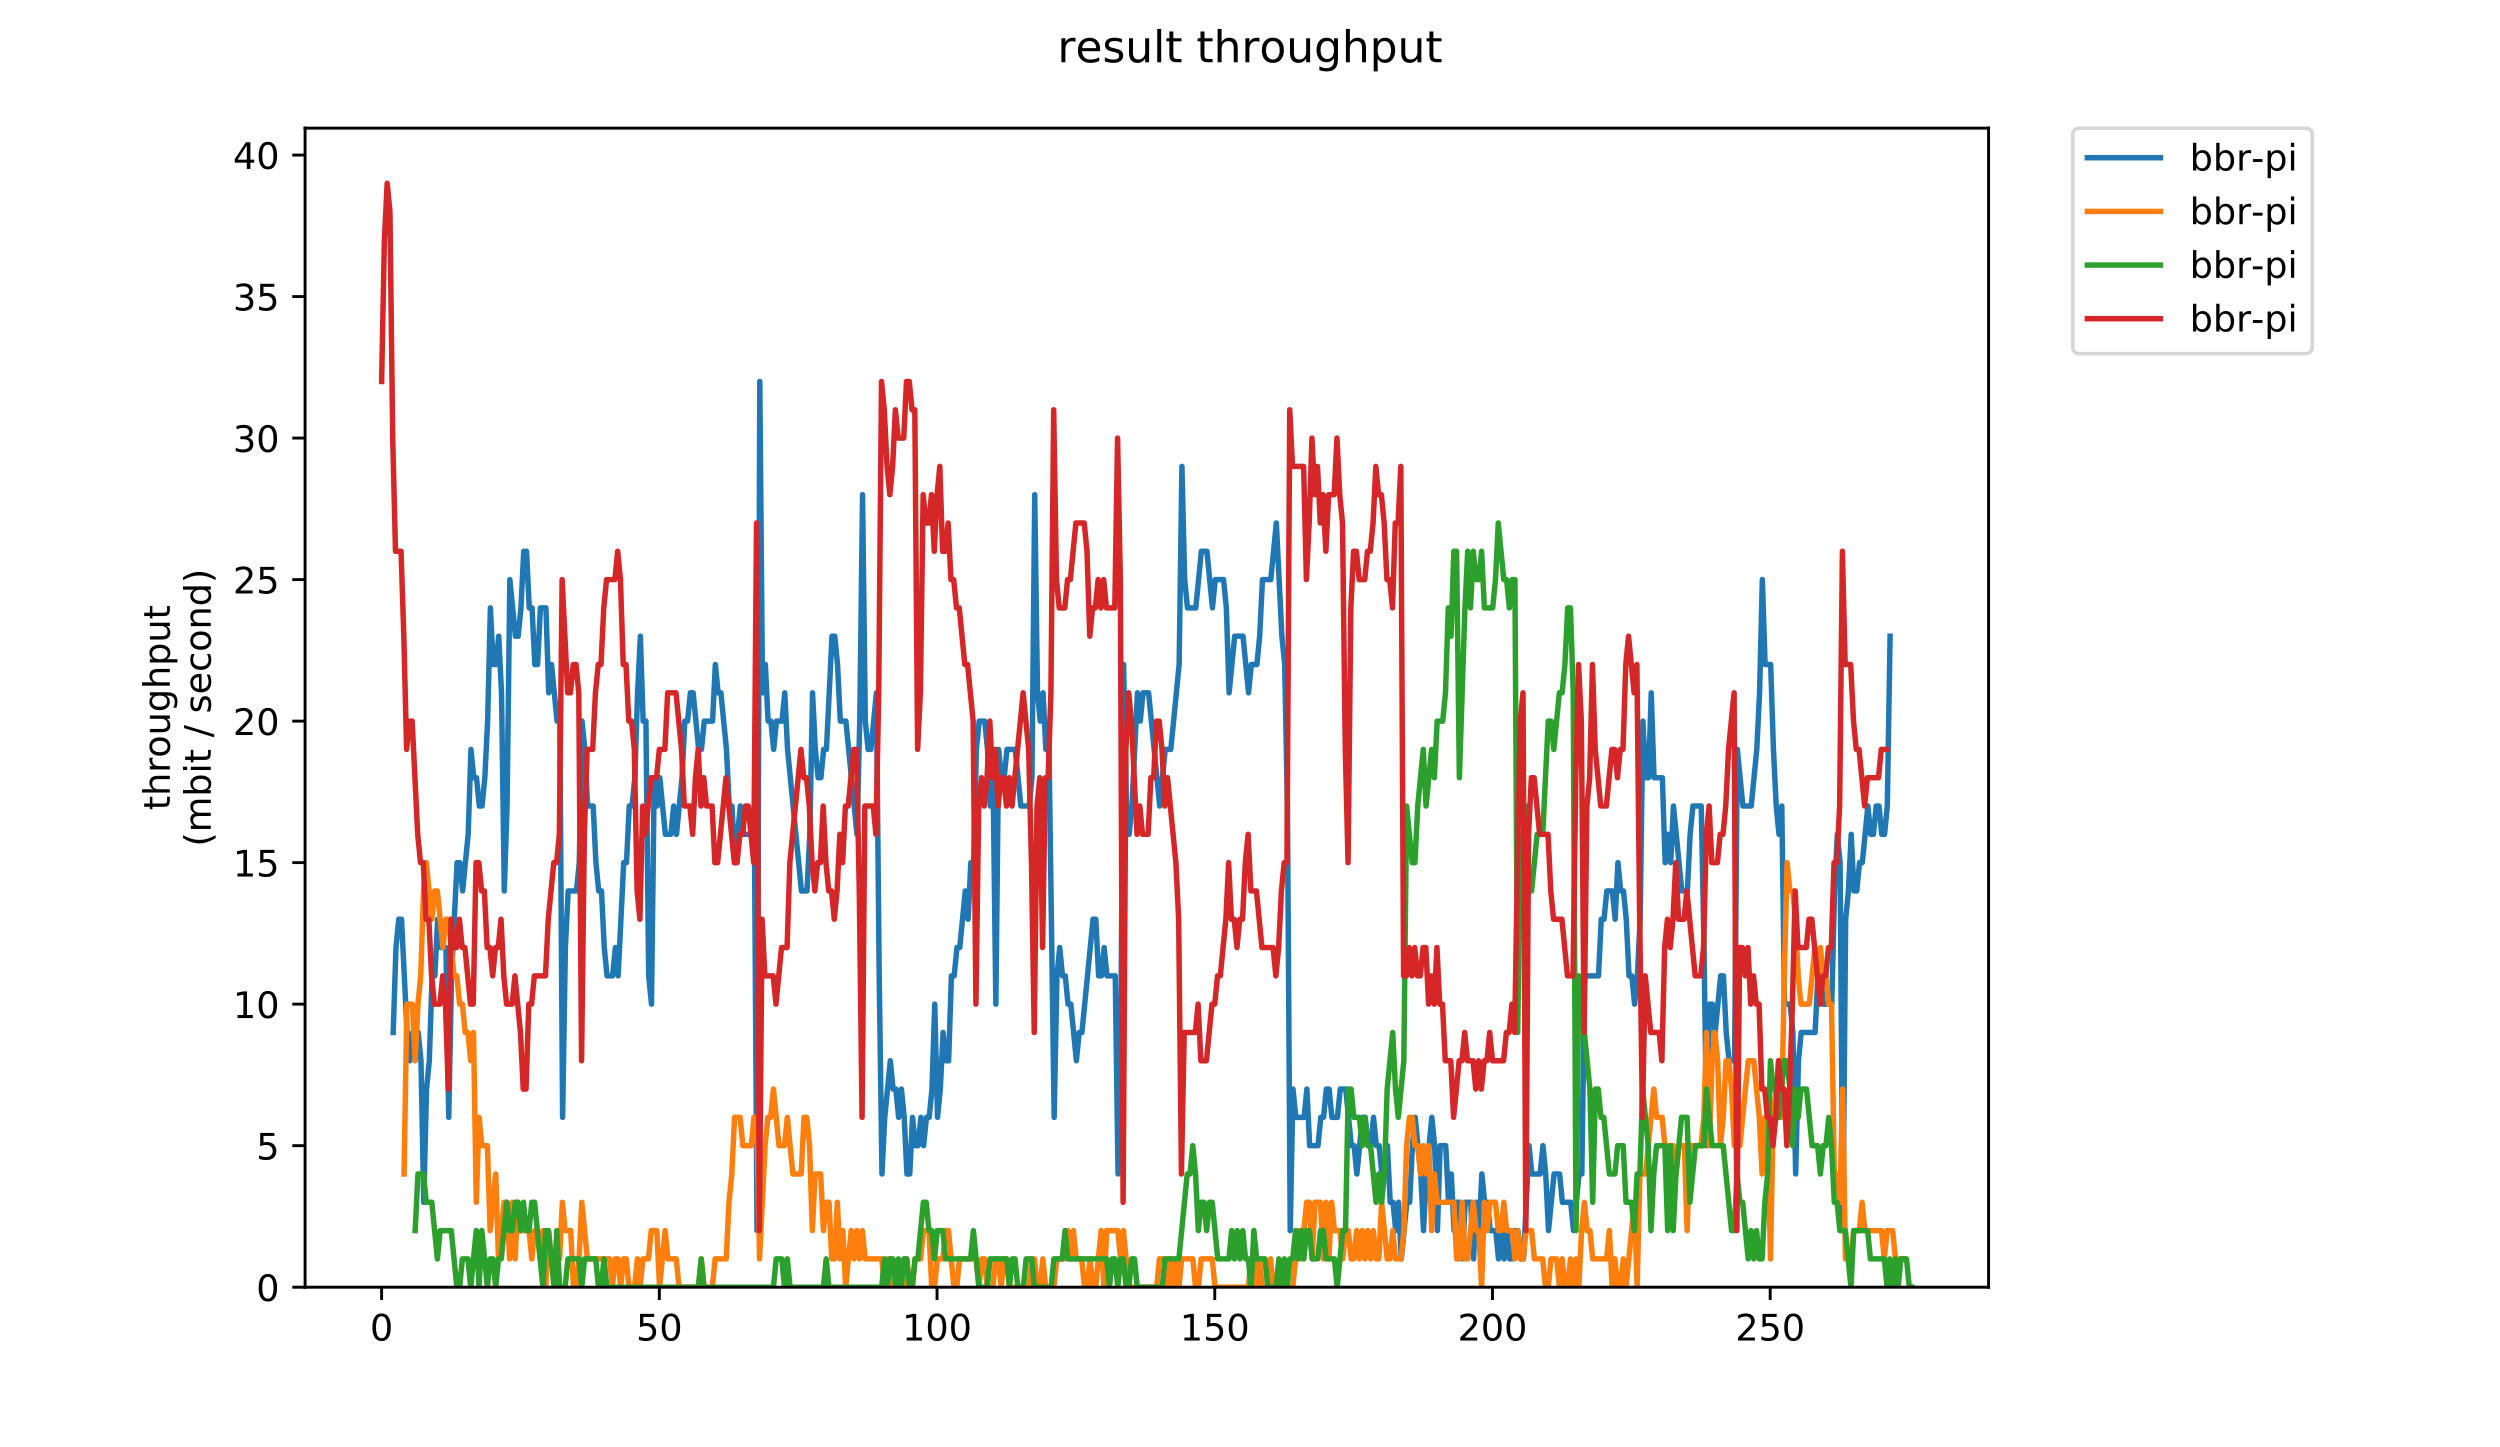 <?xml version="1.0" encoding="utf-8" standalone="no"?>
<!DOCTYPE svg PUBLIC "-//W3C//DTD SVG 1.1//EN"
  "http://www.w3.org/Graphics/SVG/1.1/DTD/svg11.dtd">
<!-- Created with matplotlib (https://matplotlib.org/) -->
<svg height="396pt" version="1.1" viewBox="0 0 684 396" width="684pt" xmlns="http://www.w3.org/2000/svg" xmlns:xlink="http://www.w3.org/1999/xlink">
 <defs>
  <style type="text/css">
*{stroke-linecap:butt;stroke-linejoin:round;}
  </style>
 </defs>
 <g id="figure_1">
  <g id="patch_1">
   <path d="M 0 396 
L 684 396 
L 684 0 
L 0 0 
z
" style="fill:#ffffff;"/>
  </g>
  <g id="axes_1">
   <g id="patch_2">
    <path d="M 83.472 352.174 
L 544.074 352.174 
L 544.074 35.062 
L 83.472 35.062 
z
" style="fill:#ffffff;"/>
   </g>
   <g id="matplotlib.axis_1">
    <g id="xtick_1">
     <g id="line2d_1">
      <defs>
       <path d="M 0 0 
L 0 3.5 
" id="m6479a29b9a" style="stroke:#000000;stroke-width:0.8;"/>
      </defs>
      <g>
       <use style="stroke:#000000;stroke-width:0.8;" x="104.409" xlink:href="#m6479a29b9a" y="352.174"/>
      </g>
     </g>
     <g id="text_1">
      <!-- 0 -->
      <defs>
       <path d="M 31.781 66.406 
Q 24.172 66.406 20.328 58.906 
Q 16.5 51.422 16.5 36.375 
Q 16.5 21.391 20.328 13.891 
Q 24.172 6.391 31.781 6.391 
Q 39.453 6.391 43.281 13.891 
Q 47.125 21.391 47.125 36.375 
Q 47.125 51.422 43.281 58.906 
Q 39.453 66.406 31.781 66.406 
z
M 31.781 74.219 
Q 44.047 74.219 50.516 64.516 
Q 56.984 54.828 56.984 36.375 
Q 56.984 17.969 50.516 8.266 
Q 44.047 -1.422 31.781 -1.422 
Q 19.531 -1.422 13.062 8.266 
Q 6.594 17.969 6.594 36.375 
Q 6.594 54.828 13.062 64.516 
Q 19.531 74.219 31.781 74.219 
z
" id="DejaVuSans-48"/>
      </defs>
      <g transform="translate(101.228 366.773)scale(0.1 -0.1)">
       <use xlink:href="#DejaVuSans-48"/>
      </g>
     </g>
    </g>
    <g id="xtick_2">
     <g id="line2d_2">
      <g>
       <use style="stroke:#000000;stroke-width:0.8;" x="180.392" xlink:href="#m6479a29b9a" y="352.174"/>
      </g>
     </g>
     <g id="text_2">
      <!-- 50 -->
      <defs>
       <path d="M 10.797 72.906 
L 49.516 72.906 
L 49.516 64.594 
L 19.828 64.594 
L 19.828 46.734 
Q 21.969 47.469 24.109 47.828 
Q 26.266 48.188 28.422 48.188 
Q 40.625 48.188 47.75 41.5 
Q 54.891 34.812 54.891 23.391 
Q 54.891 11.625 47.562 5.094 
Q 40.234 -1.422 26.906 -1.422 
Q 22.312 -1.422 17.547 -0.641 
Q 12.797 0.141 7.719 1.703 
L 7.719 11.625 
Q 12.109 9.234 16.797 8.062 
Q 21.484 6.891 26.703 6.891 
Q 35.156 6.891 40.078 11.328 
Q 45.016 15.766 45.016 23.391 
Q 45.016 31 40.078 35.438 
Q 35.156 39.891 26.703 39.891 
Q 22.75 39.891 18.812 39.016 
Q 14.891 38.141 10.797 36.281 
z
" id="DejaVuSans-53"/>
      </defs>
      <g transform="translate(174.029 366.773)scale(0.1 -0.1)">
       <use xlink:href="#DejaVuSans-53"/>
       <use x="63.623" xlink:href="#DejaVuSans-48"/>
      </g>
     </g>
    </g>
    <g id="xtick_3">
     <g id="line2d_3">
      <g>
       <use style="stroke:#000000;stroke-width:0.8;" x="256.375" xlink:href="#m6479a29b9a" y="352.174"/>
      </g>
     </g>
     <g id="text_3">
      <!-- 100 -->
      <defs>
       <path d="M 12.406 8.297 
L 28.516 8.297 
L 28.516 63.922 
L 10.984 60.406 
L 10.984 69.391 
L 28.422 72.906 
L 38.281 72.906 
L 38.281 8.297 
L 54.391 8.297 
L 54.391 0 
L 12.406 0 
z
" id="DejaVuSans-49"/>
      </defs>
      <g transform="translate(246.831 366.773)scale(0.1 -0.1)">
       <use xlink:href="#DejaVuSans-49"/>
       <use x="63.623" xlink:href="#DejaVuSans-48"/>
       <use x="127.246" xlink:href="#DejaVuSans-48"/>
      </g>
     </g>
    </g>
    <g id="xtick_4">
     <g id="line2d_4">
      <g>
       <use style="stroke:#000000;stroke-width:0.8;" x="332.358" xlink:href="#m6479a29b9a" y="352.174"/>
      </g>
     </g>
     <g id="text_4">
      <!-- 150 -->
      <g transform="translate(322.814 366.773)scale(0.1 -0.1)">
       <use xlink:href="#DejaVuSans-49"/>
       <use x="63.623" xlink:href="#DejaVuSans-53"/>
       <use x="127.246" xlink:href="#DejaVuSans-48"/>
      </g>
     </g>
    </g>
    <g id="xtick_5">
     <g id="line2d_5">
      <g>
       <use style="stroke:#000000;stroke-width:0.8;" x="408.341" xlink:href="#m6479a29b9a" y="352.174"/>
      </g>
     </g>
     <g id="text_5">
      <!-- 200 -->
      <defs>
       <path d="M 19.188 8.297 
L 53.609 8.297 
L 53.609 0 
L 7.328 0 
L 7.328 8.297 
Q 12.938 14.109 22.625 23.891 
Q 32.328 33.688 34.812 36.531 
Q 39.547 41.844 41.422 45.531 
Q 43.312 49.219 43.312 52.781 
Q 43.312 58.594 39.234 62.25 
Q 35.156 65.922 28.609 65.922 
Q 23.969 65.922 18.812 64.312 
Q 13.672 62.703 7.812 59.422 
L 7.812 69.391 
Q 13.766 71.781 18.938 73 
Q 24.125 74.219 28.422 74.219 
Q 39.75 74.219 46.484 68.547 
Q 53.219 62.891 53.219 53.422 
Q 53.219 48.922 51.531 44.891 
Q 49.859 40.875 45.406 35.406 
Q 44.188 33.984 37.641 27.219 
Q 31.109 20.453 19.188 8.297 
z
" id="DejaVuSans-50"/>
      </defs>
      <g transform="translate(398.797 366.773)scale(0.1 -0.1)">
       <use xlink:href="#DejaVuSans-50"/>
       <use x="63.623" xlink:href="#DejaVuSans-48"/>
       <use x="127.246" xlink:href="#DejaVuSans-48"/>
      </g>
     </g>
    </g>
    <g id="xtick_6">
     <g id="line2d_6">
      <g>
       <use style="stroke:#000000;stroke-width:0.8;" x="484.324" xlink:href="#m6479a29b9a" y="352.174"/>
      </g>
     </g>
     <g id="text_6">
      <!-- 250 -->
      <g transform="translate(474.78 366.773)scale(0.1 -0.1)">
       <use xlink:href="#DejaVuSans-50"/>
       <use x="63.623" xlink:href="#DejaVuSans-53"/>
       <use x="127.246" xlink:href="#DejaVuSans-48"/>
      </g>
     </g>
    </g>
   </g>
   <g id="matplotlib.axis_2">
    <g id="ytick_1">
     <g id="line2d_7">
      <defs>
       <path d="M 0 0 
L -3.5 0 
" id="m3ade666af4" style="stroke:#000000;stroke-width:0.8;"/>
      </defs>
      <g>
       <use style="stroke:#000000;stroke-width:0.8;" x="83.472" xlink:href="#m3ade666af4" y="352.174"/>
      </g>
     </g>
     <g id="text_7">
      <!-- 0 -->
      <g transform="translate(70.11 355.973)scale(0.1 -0.1)">
       <use xlink:href="#DejaVuSans-48"/>
      </g>
     </g>
    </g>
    <g id="ytick_2">
     <g id="line2d_8">
      <g>
       <use style="stroke:#000000;stroke-width:0.8;" x="83.472" xlink:href="#m3ade666af4" y="313.455"/>
      </g>
     </g>
     <g id="text_8">
      <!-- 5 -->
      <g transform="translate(70.11 317.254)scale(0.1 -0.1)">
       <use xlink:href="#DejaVuSans-53"/>
      </g>
     </g>
    </g>
    <g id="ytick_3">
     <g id="line2d_9">
      <g>
       <use style="stroke:#000000;stroke-width:0.8;" x="83.472" xlink:href="#m3ade666af4" y="274.735"/>
      </g>
     </g>
     <g id="text_9">
      <!-- 10 -->
      <g transform="translate(63.747 278.535)scale(0.1 -0.1)">
       <use xlink:href="#DejaVuSans-49"/>
       <use x="63.623" xlink:href="#DejaVuSans-48"/>
      </g>
     </g>
    </g>
    <g id="ytick_4">
     <g id="line2d_10">
      <g>
       <use style="stroke:#000000;stroke-width:0.8;" x="83.472" xlink:href="#m3ade666af4" y="236.016"/>
      </g>
     </g>
     <g id="text_10">
      <!-- 15 -->
      <g transform="translate(63.747 239.815)scale(0.1 -0.1)">
       <use xlink:href="#DejaVuSans-49"/>
       <use x="63.623" xlink:href="#DejaVuSans-53"/>
      </g>
     </g>
    </g>
    <g id="ytick_5">
     <g id="line2d_11">
      <g>
       <use style="stroke:#000000;stroke-width:0.8;" x="83.472" xlink:href="#m3ade666af4" y="197.297"/>
      </g>
     </g>
     <g id="text_11">
      <!-- 20 -->
      <g transform="translate(63.747 201.096)scale(0.1 -0.1)">
       <use xlink:href="#DejaVuSans-50"/>
       <use x="63.623" xlink:href="#DejaVuSans-48"/>
      </g>
     </g>
    </g>
    <g id="ytick_6">
     <g id="line2d_12">
      <g>
       <use style="stroke:#000000;stroke-width:0.8;" x="83.472" xlink:href="#m3ade666af4" y="158.577"/>
      </g>
     </g>
     <g id="text_12">
      <!-- 25 -->
      <g transform="translate(63.747 162.377)scale(0.1 -0.1)">
       <use xlink:href="#DejaVuSans-50"/>
       <use x="63.623" xlink:href="#DejaVuSans-53"/>
      </g>
     </g>
    </g>
    <g id="ytick_7">
     <g id="line2d_13">
      <g>
       <use style="stroke:#000000;stroke-width:0.8;" x="83.472" xlink:href="#m3ade666af4" y="119.858"/>
      </g>
     </g>
     <g id="text_13">
      <!-- 30 -->
      <defs>
       <path d="M 40.578 39.312 
Q 47.656 37.797 51.625 33 
Q 55.609 28.219 55.609 21.188 
Q 55.609 10.406 48.188 4.484 
Q 40.766 -1.422 27.094 -1.422 
Q 22.516 -1.422 17.656 -0.516 
Q 12.797 0.391 7.625 2.203 
L 7.625 11.719 
Q 11.719 9.328 16.594 8.109 
Q 21.484 6.891 26.812 6.891 
Q 36.078 6.891 40.938 10.547 
Q 45.797 14.203 45.797 21.188 
Q 45.797 27.641 41.281 31.266 
Q 36.766 34.906 28.719 34.906 
L 20.219 34.906 
L 20.219 43.016 
L 29.109 43.016 
Q 36.375 43.016 40.234 45.922 
Q 44.094 48.828 44.094 54.297 
Q 44.094 59.906 40.109 62.906 
Q 36.141 65.922 28.719 65.922 
Q 24.656 65.922 20.016 65.031 
Q 15.375 64.156 9.812 62.312 
L 9.812 71.094 
Q 15.438 72.656 20.344 73.438 
Q 25.25 74.219 29.594 74.219 
Q 40.828 74.219 47.359 69.109 
Q 53.906 64.016 53.906 55.328 
Q 53.906 49.266 50.438 45.094 
Q 46.969 40.922 40.578 39.312 
z
" id="DejaVuSans-51"/>
      </defs>
      <g transform="translate(63.747 123.657)scale(0.1 -0.1)">
       <use xlink:href="#DejaVuSans-51"/>
       <use x="63.623" xlink:href="#DejaVuSans-48"/>
      </g>
     </g>
    </g>
    <g id="ytick_8">
     <g id="line2d_14">
      <g>
       <use style="stroke:#000000;stroke-width:0.8;" x="83.472" xlink:href="#m3ade666af4" y="81.139"/>
      </g>
     </g>
     <g id="text_14">
      <!-- 35 -->
      <g transform="translate(63.747 84.938)scale(0.1 -0.1)">
       <use xlink:href="#DejaVuSans-51"/>
       <use x="63.623" xlink:href="#DejaVuSans-53"/>
      </g>
     </g>
    </g>
    <g id="ytick_9">
     <g id="line2d_15">
      <g>
       <use style="stroke:#000000;stroke-width:0.8;" x="83.472" xlink:href="#m3ade666af4" y="42.419"/>
      </g>
     </g>
     <g id="text_15">
      <!-- 40 -->
      <defs>
       <path d="M 37.797 64.312 
L 12.891 25.391 
L 37.797 25.391 
z
M 35.203 72.906 
L 47.609 72.906 
L 47.609 25.391 
L 58.016 25.391 
L 58.016 17.188 
L 47.609 17.188 
L 47.609 0 
L 37.797 0 
L 37.797 17.188 
L 4.891 17.188 
L 4.891 26.703 
z
" id="DejaVuSans-52"/>
      </defs>
      <g transform="translate(63.747 46.218)scale(0.1 -0.1)">
       <use xlink:href="#DejaVuSans-52"/>
       <use x="63.623" xlink:href="#DejaVuSans-48"/>
      </g>
     </g>
    </g>
    <g id="text_16">
     <!-- throughput -->
     <defs>
      <path d="M 18.312 70.219 
L 18.312 54.688 
L 36.812 54.688 
L 36.812 47.703 
L 18.312 47.703 
L 18.312 18.016 
Q 18.312 11.328 20.141 9.422 
Q 21.969 7.516 27.594 7.516 
L 36.812 7.516 
L 36.812 0 
L 27.594 0 
Q 17.188 0 13.234 3.875 
Q 9.281 7.766 9.281 18.016 
L 9.281 47.703 
L 2.688 47.703 
L 2.688 54.688 
L 9.281 54.688 
L 9.281 70.219 
z
" id="DejaVuSans-116"/>
      <path d="M 54.891 33.016 
L 54.891 0 
L 45.906 0 
L 45.906 32.719 
Q 45.906 40.484 42.875 44.328 
Q 39.844 48.188 33.797 48.188 
Q 26.516 48.188 22.312 43.547 
Q 18.109 38.922 18.109 30.906 
L 18.109 0 
L 9.078 0 
L 9.078 75.984 
L 18.109 75.984 
L 18.109 46.188 
Q 21.344 51.125 25.703 53.562 
Q 30.078 56 35.797 56 
Q 45.219 56 50.047 50.172 
Q 54.891 44.344 54.891 33.016 
z
" id="DejaVuSans-104"/>
      <path d="M 41.109 46.297 
Q 39.594 47.172 37.812 47.578 
Q 36.031 48 33.891 48 
Q 26.266 48 22.188 43.047 
Q 18.109 38.094 18.109 28.812 
L 18.109 0 
L 9.078 0 
L 9.078 54.688 
L 18.109 54.688 
L 18.109 46.188 
Q 20.953 51.172 25.484 53.578 
Q 30.031 56 36.531 56 
Q 37.453 56 38.578 55.875 
Q 39.703 55.766 41.062 55.516 
z
" id="DejaVuSans-114"/>
      <path d="M 30.609 48.391 
Q 23.391 48.391 19.188 42.75 
Q 14.984 37.109 14.984 27.297 
Q 14.984 17.484 19.156 11.844 
Q 23.344 6.203 30.609 6.203 
Q 37.797 6.203 41.984 11.859 
Q 46.188 17.531 46.188 27.297 
Q 46.188 37.016 41.984 42.703 
Q 37.797 48.391 30.609 48.391 
z
M 30.609 56 
Q 42.328 56 49.016 48.375 
Q 55.719 40.766 55.719 27.297 
Q 55.719 13.875 49.016 6.219 
Q 42.328 -1.422 30.609 -1.422 
Q 18.844 -1.422 12.172 6.219 
Q 5.516 13.875 5.516 27.297 
Q 5.516 40.766 12.172 48.375 
Q 18.844 56 30.609 56 
z
" id="DejaVuSans-111"/>
      <path d="M 8.5 21.578 
L 8.5 54.688 
L 17.484 54.688 
L 17.484 21.922 
Q 17.484 14.156 20.5 10.266 
Q 23.531 6.391 29.594 6.391 
Q 36.859 6.391 41.078 11.031 
Q 45.312 15.672 45.312 23.688 
L 45.312 54.688 
L 54.297 54.688 
L 54.297 0 
L 45.312 0 
L 45.312 8.406 
Q 42.047 3.422 37.719 1 
Q 33.406 -1.422 27.688 -1.422 
Q 18.266 -1.422 13.375 4.438 
Q 8.5 10.297 8.5 21.578 
z
M 31.109 56 
z
" id="DejaVuSans-117"/>
      <path d="M 45.406 27.984 
Q 45.406 37.75 41.375 43.109 
Q 37.359 48.484 30.078 48.484 
Q 22.859 48.484 18.828 43.109 
Q 14.797 37.75 14.797 27.984 
Q 14.797 18.266 18.828 12.891 
Q 22.859 7.516 30.078 7.516 
Q 37.359 7.516 41.375 12.891 
Q 45.406 18.266 45.406 27.984 
z
M 54.391 6.781 
Q 54.391 -7.172 48.188 -13.984 
Q 42 -20.797 29.203 -20.797 
Q 24.469 -20.797 20.266 -20.094 
Q 16.062 -19.391 12.109 -17.922 
L 12.109 -9.188 
Q 16.062 -11.328 19.922 -12.344 
Q 23.781 -13.375 27.781 -13.375 
Q 36.625 -13.375 41.016 -8.766 
Q 45.406 -4.156 45.406 5.172 
L 45.406 9.625 
Q 42.625 4.781 38.281 2.391 
Q 33.938 0 27.875 0 
Q 17.828 0 11.672 7.656 
Q 5.516 15.328 5.516 27.984 
Q 5.516 40.672 11.672 48.328 
Q 17.828 56 27.875 56 
Q 33.938 56 38.281 53.609 
Q 42.625 51.219 45.406 46.391 
L 45.406 54.688 
L 54.391 54.688 
z
" id="DejaVuSans-103"/>
      <path d="M 18.109 8.203 
L 18.109 -20.797 
L 9.078 -20.797 
L 9.078 54.688 
L 18.109 54.688 
L 18.109 46.391 
Q 20.953 51.266 25.266 53.625 
Q 29.594 56 35.594 56 
Q 45.562 56 51.781 48.094 
Q 58.016 40.188 58.016 27.297 
Q 58.016 14.406 51.781 6.484 
Q 45.562 -1.422 35.594 -1.422 
Q 29.594 -1.422 25.266 0.953 
Q 20.953 3.328 18.109 8.203 
z
M 48.688 27.297 
Q 48.688 37.203 44.609 42.844 
Q 40.531 48.484 33.406 48.484 
Q 26.266 48.484 22.188 42.844 
Q 18.109 37.203 18.109 27.297 
Q 18.109 17.391 22.188 11.75 
Q 26.266 6.109 33.406 6.109 
Q 40.531 6.109 44.609 11.75 
Q 48.688 17.391 48.688 27.297 
z
" id="DejaVuSans-112"/>
     </defs>
     <g transform="translate(46.47 221.675)rotate(-90)scale(0.1 -0.1)">
      <use xlink:href="#DejaVuSans-116"/>
      <use x="39.209" xlink:href="#DejaVuSans-104"/>
      <use x="102.588" xlink:href="#DejaVuSans-114"/>
      <use x="143.67" xlink:href="#DejaVuSans-111"/>
      <use x="204.852" xlink:href="#DejaVuSans-117"/>
      <use x="268.23" xlink:href="#DejaVuSans-103"/>
      <use x="331.707" xlink:href="#DejaVuSans-104"/>
      <use x="395.086" xlink:href="#DejaVuSans-112"/>
      <use x="458.562" xlink:href="#DejaVuSans-117"/>
      <use x="521.941" xlink:href="#DejaVuSans-116"/>
     </g>
     <!-- (mbit / second) -->
     <defs>
      <path d="M 31 75.875 
Q 24.469 64.656 21.281 53.656 
Q 18.109 42.672 18.109 31.391 
Q 18.109 20.125 21.312 9.062 
Q 24.516 -2 31 -13.188 
L 23.188 -13.188 
Q 15.875 -1.703 12.234 9.375 
Q 8.594 20.453 8.594 31.391 
Q 8.594 42.281 12.203 53.312 
Q 15.828 64.359 23.188 75.875 
z
" id="DejaVuSans-40"/>
      <path d="M 52 44.188 
Q 55.375 50.25 60.062 53.125 
Q 64.75 56 71.094 56 
Q 79.641 56 84.281 50.016 
Q 88.922 44.047 88.922 33.016 
L 88.922 0 
L 79.891 0 
L 79.891 32.719 
Q 79.891 40.578 77.094 44.375 
Q 74.312 48.188 68.609 48.188 
Q 61.625 48.188 57.562 43.547 
Q 53.516 38.922 53.516 30.906 
L 53.516 0 
L 44.484 0 
L 44.484 32.719 
Q 44.484 40.625 41.703 44.406 
Q 38.922 48.188 33.109 48.188 
Q 26.219 48.188 22.156 43.531 
Q 18.109 38.875 18.109 30.906 
L 18.109 0 
L 9.078 0 
L 9.078 54.688 
L 18.109 54.688 
L 18.109 46.188 
Q 21.188 51.219 25.484 53.609 
Q 29.781 56 35.688 56 
Q 41.656 56 45.828 52.969 
Q 50 49.953 52 44.188 
z
" id="DejaVuSans-109"/>
      <path d="M 48.688 27.297 
Q 48.688 37.203 44.609 42.844 
Q 40.531 48.484 33.406 48.484 
Q 26.266 48.484 22.188 42.844 
Q 18.109 37.203 18.109 27.297 
Q 18.109 17.391 22.188 11.75 
Q 26.266 6.109 33.406 6.109 
Q 40.531 6.109 44.609 11.75 
Q 48.688 17.391 48.688 27.297 
z
M 18.109 46.391 
Q 20.953 51.266 25.266 53.625 
Q 29.594 56 35.594 56 
Q 45.562 56 51.781 48.094 
Q 58.016 40.188 58.016 27.297 
Q 58.016 14.406 51.781 6.484 
Q 45.562 -1.422 35.594 -1.422 
Q 29.594 -1.422 25.266 0.953 
Q 20.953 3.328 18.109 8.203 
L 18.109 0 
L 9.078 0 
L 9.078 75.984 
L 18.109 75.984 
z
" id="DejaVuSans-98"/>
      <path d="M 9.422 54.688 
L 18.406 54.688 
L 18.406 0 
L 9.422 0 
z
M 9.422 75.984 
L 18.406 75.984 
L 18.406 64.594 
L 9.422 64.594 
z
" id="DejaVuSans-105"/>
      <path id="DejaVuSans-32"/>
      <path d="M 25.391 72.906 
L 33.688 72.906 
L 8.297 -9.281 
L 0 -9.281 
z
" id="DejaVuSans-47"/>
      <path d="M 44.281 53.078 
L 44.281 44.578 
Q 40.484 46.531 36.375 47.5 
Q 32.281 48.484 27.875 48.484 
Q 21.188 48.484 17.844 46.438 
Q 14.5 44.391 14.5 40.281 
Q 14.5 37.156 16.891 35.375 
Q 19.281 33.594 26.516 31.984 
L 29.594 31.297 
Q 39.156 29.25 43.188 25.516 
Q 47.219 21.781 47.219 15.094 
Q 47.219 7.469 41.188 3.016 
Q 35.156 -1.422 24.609 -1.422 
Q 20.219 -1.422 15.453 -0.562 
Q 10.688 0.297 5.422 2 
L 5.422 11.281 
Q 10.406 8.688 15.234 7.391 
Q 20.062 6.109 24.812 6.109 
Q 31.156 6.109 34.562 8.281 
Q 37.984 10.453 37.984 14.406 
Q 37.984 18.062 35.516 20.016 
Q 33.062 21.969 24.703 23.781 
L 21.578 24.516 
Q 13.234 26.266 9.516 29.906 
Q 5.812 33.547 5.812 39.891 
Q 5.812 47.609 11.281 51.797 
Q 16.75 56 26.812 56 
Q 31.781 56 36.172 55.266 
Q 40.578 54.547 44.281 53.078 
z
" id="DejaVuSans-115"/>
      <path d="M 56.203 29.594 
L 56.203 25.203 
L 14.891 25.203 
Q 15.484 15.922 20.484 11.062 
Q 25.484 6.203 34.422 6.203 
Q 39.594 6.203 44.453 7.469 
Q 49.312 8.734 54.109 11.281 
L 54.109 2.781 
Q 49.266 0.734 44.188 -0.344 
Q 39.109 -1.422 33.891 -1.422 
Q 20.797 -1.422 13.156 6.188 
Q 5.516 13.812 5.516 26.812 
Q 5.516 40.234 12.766 48.109 
Q 20.016 56 32.328 56 
Q 43.359 56 49.781 48.891 
Q 56.203 41.797 56.203 29.594 
z
M 47.219 32.234 
Q 47.125 39.594 43.094 43.984 
Q 39.062 48.391 32.422 48.391 
Q 24.906 48.391 20.391 44.141 
Q 15.875 39.891 15.188 32.172 
z
" id="DejaVuSans-101"/>
      <path d="M 48.781 52.594 
L 48.781 44.188 
Q 44.969 46.297 41.141 47.344 
Q 37.312 48.391 33.406 48.391 
Q 24.656 48.391 19.812 42.844 
Q 14.984 37.312 14.984 27.297 
Q 14.984 17.281 19.812 11.734 
Q 24.656 6.203 33.406 6.203 
Q 37.312 6.203 41.141 7.25 
Q 44.969 8.297 48.781 10.406 
L 48.781 2.094 
Q 45.016 0.344 40.984 -0.531 
Q 36.969 -1.422 32.422 -1.422 
Q 20.062 -1.422 12.781 6.344 
Q 5.516 14.109 5.516 27.297 
Q 5.516 40.672 12.859 48.328 
Q 20.219 56 33.016 56 
Q 37.156 56 41.109 55.141 
Q 45.062 54.297 48.781 52.594 
z
" id="DejaVuSans-99"/>
      <path d="M 54.891 33.016 
L 54.891 0 
L 45.906 0 
L 45.906 32.719 
Q 45.906 40.484 42.875 44.328 
Q 39.844 48.188 33.797 48.188 
Q 26.516 48.188 22.312 43.547 
Q 18.109 38.922 18.109 30.906 
L 18.109 0 
L 9.078 0 
L 9.078 54.688 
L 18.109 54.688 
L 18.109 46.188 
Q 21.344 51.125 25.703 53.562 
Q 30.078 56 35.797 56 
Q 45.219 56 50.047 50.172 
Q 54.891 44.344 54.891 33.016 
z
" id="DejaVuSans-110"/>
      <path d="M 45.406 46.391 
L 45.406 75.984 
L 54.391 75.984 
L 54.391 0 
L 45.406 0 
L 45.406 8.203 
Q 42.578 3.328 38.25 0.953 
Q 33.938 -1.422 27.875 -1.422 
Q 17.969 -1.422 11.734 6.484 
Q 5.516 14.406 5.516 27.297 
Q 5.516 40.188 11.734 48.094 
Q 17.969 56 27.875 56 
Q 33.938 56 38.25 53.625 
Q 42.578 51.266 45.406 46.391 
z
M 14.797 27.297 
Q 14.797 17.391 18.875 11.75 
Q 22.953 6.109 30.078 6.109 
Q 37.203 6.109 41.297 11.75 
Q 45.406 17.391 45.406 27.297 
Q 45.406 37.203 41.297 42.844 
Q 37.203 48.484 30.078 48.484 
Q 22.953 48.484 18.875 42.844 
Q 14.797 37.203 14.797 27.297 
z
" id="DejaVuSans-100"/>
      <path d="M 8.016 75.875 
L 15.828 75.875 
Q 23.141 64.359 26.781 53.312 
Q 30.422 42.281 30.422 31.391 
Q 30.422 20.453 26.781 9.375 
Q 23.141 -1.703 15.828 -13.188 
L 8.016 -13.188 
Q 14.5 -2 17.703 9.062 
Q 20.906 20.125 20.906 31.391 
Q 20.906 42.672 17.703 53.656 
Q 14.5 64.656 8.016 75.875 
z
" id="DejaVuSans-41"/>
     </defs>
     <g transform="translate(57.668 231.609)rotate(-90)scale(0.1 -0.1)">
      <use xlink:href="#DejaVuSans-40"/>
      <use x="39.014" xlink:href="#DejaVuSans-109"/>
      <use x="136.426" xlink:href="#DejaVuSans-98"/>
      <use x="199.902" xlink:href="#DejaVuSans-105"/>
      <use x="227.686" xlink:href="#DejaVuSans-116"/>
      <use x="266.895" xlink:href="#DejaVuSans-32"/>
      <use x="298.682" xlink:href="#DejaVuSans-47"/>
      <use x="332.373" xlink:href="#DejaVuSans-32"/>
      <use x="364.16" xlink:href="#DejaVuSans-115"/>
      <use x="416.26" xlink:href="#DejaVuSans-101"/>
      <use x="477.783" xlink:href="#DejaVuSans-99"/>
      <use x="532.764" xlink:href="#DejaVuSans-111"/>
      <use x="593.945" xlink:href="#DejaVuSans-110"/>
      <use x="657.324" xlink:href="#DejaVuSans-100"/>
      <use x="720.801" xlink:href="#DejaVuSans-41"/>
     </g>
    </g>
   </g>
   <g id="line2d_16">
    <path clip-path="url(#p91cf747aea)" d="M 107.579 282.479 
L 108.339 259.248 
L 109.098 251.504 
L 109.858 251.504 
L 111.378 282.479 
L 112.138 290.223 
L 112.898 282.479 
L 114.417 282.479 
L 115.177 290.223 
L 115.937 328.943 
L 116.697 297.967 
L 117.457 290.223 
L 118.216 266.992 
L 118.976 266.992 
L 119.736 251.504 
L 120.496 259.248 
L 122.016 259.248 
L 122.775 305.711 
L 123.535 266.992 
L 125.055 236.016 
L 125.815 236.016 
L 126.575 243.76 
L 128.094 228.272 
L 128.854 205.041 
L 129.614 212.784 
L 130.374 212.784 
L 131.134 220.528 
L 131.893 220.528 
L 132.653 212.784 
L 133.413 197.297 
L 134.173 166.321 
L 134.933 181.809 
L 135.693 181.809 
L 136.452 174.065 
L 137.212 189.553 
L 137.972 243.76 
L 138.732 220.528 
L 139.492 158.577 
L 141.011 174.065 
L 141.771 174.065 
L 142.531 166.321 
L 143.291 150.833 
L 144.051 150.833 
L 144.81 166.321 
L 145.57 166.321 
L 146.33 181.809 
L 147.09 181.809 
L 147.85 166.321 
L 149.369 166.321 
L 150.129 189.553 
L 150.889 181.809 
L 152.409 197.297 
L 153.169 197.297 
L 153.928 305.711 
L 154.688 259.248 
L 155.448 243.76 
L 157.728 243.76 
L 158.487 236.016 
L 159.247 197.297 
L 160.007 205.041 
L 160.767 220.528 
L 162.287 220.528 
L 163.046 236.016 
L 163.806 243.76 
L 164.566 243.76 
L 165.326 259.248 
L 166.086 266.992 
L 167.605 266.992 
L 168.365 259.248 
L 169.125 266.992 
L 170.645 236.016 
L 171.405 236.016 
L 172.164 220.528 
L 172.924 220.528 
L 173.684 212.784 
L 174.444 189.553 
L 175.204 174.065 
L 175.963 197.297 
L 176.723 197.297 
L 177.483 266.992 
L 178.243 274.735 
L 179.003 212.784 
L 179.763 220.528 
L 180.522 212.784 
L 182.042 228.272 
L 183.562 228.272 
L 184.322 220.528 
L 185.081 228.272 
L 186.601 212.784 
L 187.361 197.297 
L 188.121 197.297 
L 188.881 189.553 
L 189.64 189.553 
L 191.16 205.041 
L 191.92 205.041 
L 192.68 197.297 
L 194.959 197.297 
L 195.719 181.809 
L 196.479 189.553 
L 197.239 189.553 
L 198.758 205.041 
L 199.518 220.528 
L 200.278 220.528 
L 201.038 236.016 
L 202.558 220.528 
L 203.317 228.272 
L 205.597 228.272 
L 206.357 220.528 
L 207.117 336.686 
L 207.876 104.37 
L 208.636 189.553 
L 209.396 181.809 
L 210.156 197.297 
L 210.916 197.297 
L 211.676 205.041 
L 212.435 197.297 
L 213.955 197.297 
L 214.715 189.553 
L 215.475 205.041 
L 219.274 243.76 
L 220.793 243.76 
L 221.553 228.272 
L 222.313 189.553 
L 223.073 205.041 
L 223.833 212.784 
L 224.593 212.784 
L 225.352 205.041 
L 226.112 205.041 
L 227.632 174.065 
L 228.392 174.065 
L 229.152 181.809 
L 229.911 197.297 
L 231.431 197.297 
L 234.47 228.272 
L 235.23 197.297 
L 235.99 135.346 
L 236.75 197.297 
L 237.51 205.041 
L 238.27 205.041 
L 239.789 189.553 
L 240.549 266.992 
L 241.309 321.199 
L 242.069 305.711 
L 243.588 290.223 
L 244.348 297.967 
L 245.108 297.967 
L 245.868 305.711 
L 246.628 297.967 
L 247.388 305.711 
L 248.147 321.199 
L 248.907 321.199 
L 249.667 305.711 
L 250.427 313.455 
L 251.187 313.455 
L 251.947 305.711 
L 252.706 313.455 
L 253.466 305.711 
L 254.226 305.711 
L 254.986 297.967 
L 255.746 274.735 
L 256.505 305.711 
L 257.265 297.967 
L 258.025 282.479 
L 258.785 290.223 
L 259.545 290.223 
L 260.305 266.992 
L 261.064 266.992 
L 261.824 259.248 
L 262.584 259.248 
L 264.104 243.76 
L 264.864 251.504 
L 265.623 236.016 
L 266.383 236.016 
L 267.143 205.041 
L 267.903 197.297 
L 269.423 197.297 
L 270.182 205.041 
L 270.942 220.528 
L 271.702 212.784 
L 272.462 274.735 
L 273.222 205.041 
L 273.982 212.784 
L 274.741 212.784 
L 275.501 205.041 
L 277.781 205.041 
L 279.3 220.528 
L 281.58 220.528 
L 282.34 212.784 
L 283.1 135.346 
L 283.859 189.553 
L 284.619 197.297 
L 285.379 189.553 
L 286.139 205.041 
L 286.899 197.297 
L 288.418 305.711 
L 289.178 266.992 
L 289.938 259.248 
L 290.698 266.992 
L 291.458 266.992 
L 292.218 274.735 
L 292.977 274.735 
L 294.497 290.223 
L 295.257 282.479 
L 296.017 282.479 
L 299.056 251.504 
L 299.816 251.504 
L 300.576 266.992 
L 301.335 266.992 
L 302.095 259.248 
L 302.855 266.992 
L 305.135 266.992 
L 305.894 321.199 
L 306.654 282.479 
L 307.414 181.809 
L 308.174 220.528 
L 308.934 228.272 
L 309.694 220.528 
L 311.213 189.553 
L 311.973 197.297 
L 312.733 189.553 
L 314.253 189.553 
L 317.292 220.528 
L 318.812 205.041 
L 320.331 205.041 
L 322.611 181.809 
L 323.371 127.602 
L 324.13 158.577 
L 324.89 166.321 
L 327.17 166.321 
L 328.689 150.833 
L 330.209 150.833 
L 331.729 166.321 
L 332.488 158.577 
L 334.768 158.577 
L 335.528 166.321 
L 336.288 189.553 
L 337.807 174.065 
L 340.087 174.065 
L 341.606 189.553 
L 342.366 181.809 
L 343.886 181.809 
L 344.646 174.065 
L 345.406 158.577 
L 347.685 158.577 
L 349.205 143.09 
L 350.724 174.065 
L 351.484 181.809 
L 352.244 220.528 
L 353.004 336.686 
L 353.764 297.967 
L 354.524 305.711 
L 356.803 305.711 
L 357.563 297.967 
L 358.323 313.455 
L 360.602 313.455 
L 361.362 305.711 
L 362.122 305.711 
L 362.882 297.967 
L 363.642 297.967 
L 364.401 305.711 
L 365.921 305.711 
L 366.681 297.967 
L 368.201 297.967 
L 369.72 313.455 
L 370.48 313.455 
L 371.24 321.199 
L 372.759 305.711 
L 373.519 305.711 
L 374.279 313.455 
L 375.039 313.455 
L 375.799 305.711 
L 376.559 313.455 
L 377.318 313.455 
L 378.078 321.199 
L 378.838 321.199 
L 379.598 313.455 
L 380.358 328.943 
L 381.118 328.943 
L 381.877 336.686 
L 382.637 328.943 
L 383.397 344.43 
L 384.917 328.943 
L 385.677 328.943 
L 386.436 313.455 
L 387.196 305.711 
L 388.716 321.199 
L 389.476 336.686 
L 390.236 321.199 
L 391.755 305.711 
L 392.515 313.455 
L 393.275 336.686 
L 394.035 313.455 
L 395.554 313.455 
L 396.314 328.943 
L 397.074 321.199 
L 397.834 336.686 
L 398.594 328.943 
L 399.354 328.943 
L 400.113 344.43 
L 400.873 328.943 
L 402.393 328.943 
L 403.153 344.43 
L 403.913 328.943 
L 404.672 336.686 
L 405.432 321.199 
L 406.192 328.943 
L 406.952 328.943 
L 407.712 336.686 
L 409.231 336.686 
L 409.991 344.43 
L 410.751 336.686 
L 411.511 344.43 
L 412.271 336.686 
L 413.03 344.43 
L 413.79 344.43 
L 414.55 336.686 
L 415.31 336.686 
L 416.07 344.43 
L 416.83 344.43 
L 418.349 313.455 
L 419.109 321.199 
L 421.389 321.199 
L 422.148 313.455 
L 422.908 321.199 
L 423.668 336.686 
L 425.188 321.199 
L 426.707 321.199 
L 427.467 328.943 
L 429.747 328.943 
L 430.507 336.686 
L 432.026 321.199 
L 432.786 321.199 
L 433.546 266.992 
L 437.345 266.992 
L 438.105 251.504 
L 438.865 251.504 
L 439.625 243.76 
L 441.144 243.76 
L 441.904 251.504 
L 442.664 236.016 
L 443.424 243.76 
L 444.184 243.76 
L 444.943 251.504 
L 445.703 266.992 
L 446.463 266.992 
L 447.223 274.735 
L 447.983 266.992 
L 448.743 251.504 
L 449.502 197.297 
L 450.262 212.784 
L 451.022 212.784 
L 451.782 189.553 
L 452.542 212.784 
L 454.821 212.784 
L 455.581 236.016 
L 456.341 228.272 
L 457.101 236.016 
L 457.86 220.528 
L 460.14 243.76 
L 461.66 243.76 
L 462.419 228.272 
L 463.179 220.528 
L 465.459 220.528 
L 466.219 259.248 
L 466.978 313.455 
L 467.738 274.735 
L 468.498 274.735 
L 469.258 282.479 
L 470.778 266.992 
L 471.537 266.992 
L 472.297 282.479 
L 473.057 290.223 
L 474.577 290.223 
L 475.337 205.041 
L 476.856 220.528 
L 479.136 220.528 
L 480.655 205.041 
L 481.415 189.553 
L 482.175 158.577 
L 482.935 181.809 
L 484.455 181.809 
L 485.214 205.041 
L 485.974 220.528 
L 486.734 228.272 
L 487.494 220.528 
L 488.254 274.735 
L 489.773 274.735 
L 490.533 282.479 
L 491.293 321.199 
L 492.053 290.223 
L 492.813 282.479 
L 496.612 282.479 
L 497.372 266.992 
L 498.131 266.992 
L 498.891 274.735 
L 501.171 274.735 
L 501.931 243.76 
L 502.69 228.272 
L 503.45 236.016 
L 504.21 336.686 
L 504.97 251.504 
L 505.73 243.76 
L 506.49 228.272 
L 507.249 243.76 
L 508.009 243.76 
L 508.769 236.016 
L 509.529 236.016 
L 511.049 220.528 
L 511.808 228.272 
L 512.568 228.272 
L 513.328 220.528 
L 514.088 220.528 
L 514.848 228.272 
L 515.608 228.272 
L 516.367 220.528 
L 517.127 174.065 
L 517.127 174.065 
" style="fill:none;stroke:#1f77b4;stroke-linecap:square;stroke-width:1.5;"/>
   </g>
   <g id="line2d_17">
    <path clip-path="url(#p91cf747aea)" d="M 110.556 321.199 
L 111.316 274.735 
L 112.835 274.735 
L 113.595 290.223 
L 114.355 274.735 
L 115.115 266.992 
L 115.875 243.76 
L 116.634 236.016 
L 118.154 251.504 
L 118.914 243.76 
L 119.674 243.76 
L 121.193 259.248 
L 121.953 251.504 
L 122.713 251.504 
L 124.233 266.992 
L 124.993 266.992 
L 125.752 274.735 
L 126.512 274.735 
L 127.272 282.479 
L 128.032 282.479 
L 128.792 290.223 
L 129.552 282.479 
L 130.311 328.943 
L 131.071 305.711 
L 131.831 313.455 
L 133.351 313.455 
L 134.111 336.686 
L 135.63 321.199 
L 136.39 344.43 
L 137.91 328.943 
L 138.67 328.943 
L 139.429 344.43 
L 140.189 328.943 
L 140.949 344.43 
L 141.709 328.943 
L 142.469 336.686 
L 144.748 336.686 
L 145.508 344.43 
L 146.268 336.686 
L 147.028 336.686 
L 147.787 344.43 
L 148.547 336.686 
L 149.307 352.174 
L 150.067 336.686 
L 150.827 344.43 
L 153.106 344.43 
L 153.866 328.943 
L 154.626 336.686 
L 156.146 336.686 
L 156.905 352.174 
L 157.665 352.174 
L 158.425 344.43 
L 159.185 328.943 
L 160.705 344.43 
L 166.783 344.43 
L 167.543 352.174 
L 168.303 344.43 
L 169.063 344.43 
L 169.823 352.174 
L 170.582 344.43 
L 171.342 344.43 
L 172.102 352.174 
L 173.622 352.174 
L 174.382 344.43 
L 175.141 352.174 
L 175.901 344.43 
L 177.421 344.43 
L 178.181 336.686 
L 179.7 336.686 
L 180.46 352.174 
L 181.98 336.686 
L 182.74 344.43 
L 185.019 344.43 
L 185.779 352.174 
L 191.098 352.174 
L 191.858 344.43 
L 192.617 352.174 
L 194.897 352.174 
L 195.657 344.43 
L 198.696 344.43 
L 199.456 328.943 
L 200.216 321.199 
L 200.976 305.711 
L 202.495 305.711 
L 203.255 313.455 
L 205.535 313.455 
L 206.294 305.711 
L 207.054 305.711 
L 207.814 344.43 
L 209.334 313.455 
L 210.094 305.711 
L 210.853 305.711 
L 211.613 297.967 
L 213.133 313.455 
L 214.653 313.455 
L 215.412 305.711 
L 216.932 321.199 
L 219.212 321.199 
L 219.971 305.711 
L 220.731 305.711 
L 221.491 313.455 
L 222.251 336.686 
L 223.011 321.199 
L 224.53 321.199 
L 225.29 336.686 
L 226.05 328.943 
L 226.81 328.943 
L 227.57 344.43 
L 228.329 344.43 
L 229.089 328.943 
L 229.849 344.43 
L 230.609 336.686 
L 231.369 352.174 
L 232.888 336.686 
L 233.648 344.43 
L 234.408 336.686 
L 235.168 344.43 
L 235.928 336.686 
L 236.688 344.43 
L 241.247 344.43 
L 242.006 352.174 
L 242.766 344.43 
L 243.526 344.43 
L 244.286 352.174 
L 247.325 352.174 
L 248.085 344.43 
L 248.845 352.174 
L 249.605 352.174 
L 250.365 344.43 
L 251.884 344.43 
L 252.644 336.686 
L 254.164 336.686 
L 254.924 352.174 
L 255.683 352.174 
L 256.443 344.43 
L 257.963 344.43 
L 258.723 336.686 
L 259.483 336.686 
L 261.002 352.174 
L 261.762 352.174 
L 262.522 344.43 
L 267.081 344.43 
L 267.841 352.174 
L 268.6 344.43 
L 269.36 344.43 
L 270.12 352.174 
L 271.64 352.174 
L 272.4 344.43 
L 273.159 344.43 
L 273.919 352.174 
L 274.679 344.43 
L 275.439 344.43 
L 276.199 352.174 
L 281.518 352.174 
L 282.277 344.43 
L 283.037 344.43 
L 283.797 352.174 
L 284.557 352.174 
L 285.317 344.43 
L 286.077 352.174 
L 288.356 352.174 
L 289.116 344.43 
L 291.395 344.43 
L 292.155 336.686 
L 292.915 344.43 
L 293.675 336.686 
L 294.435 344.43 
L 295.954 344.43 
L 296.714 352.174 
L 297.474 352.174 
L 298.234 344.43 
L 298.994 352.174 
L 299.753 352.174 
L 301.273 336.686 
L 302.033 352.174 
L 302.793 336.686 
L 305.832 336.686 
L 306.592 344.43 
L 307.352 336.686 
L 308.871 352.174 
L 316.47 352.174 
L 317.23 344.43 
L 318.749 344.43 
L 319.509 352.174 
L 320.269 344.43 
L 321.029 352.174 
L 321.789 344.43 
L 322.548 352.174 
L 323.308 344.43 
L 326.348 344.43 
L 327.107 352.174 
L 327.867 352.174 
L 328.627 344.43 
L 331.666 344.43 
L 332.426 352.174 
L 341.544 352.174 
L 342.304 344.43 
L 343.064 344.43 
L 343.824 352.174 
L 344.583 344.43 
L 345.343 352.174 
L 346.863 352.174 
L 347.623 344.43 
L 348.383 352.174 
L 353.701 352.174 
L 355.221 336.686 
L 355.981 344.43 
L 357.501 328.943 
L 358.26 328.943 
L 359.02 344.43 
L 359.78 328.943 
L 361.3 328.943 
L 362.06 344.43 
L 362.819 328.943 
L 363.579 344.43 
L 364.339 328.943 
L 365.099 336.686 
L 366.619 336.686 
L 367.378 344.43 
L 368.138 336.686 
L 368.898 336.686 
L 369.658 344.43 
L 370.418 344.43 
L 371.178 336.686 
L 371.937 344.43 
L 372.697 336.686 
L 373.457 344.43 
L 374.217 336.686 
L 374.977 344.43 
L 375.737 336.686 
L 376.496 344.43 
L 377.256 344.43 
L 378.016 328.943 
L 379.536 344.43 
L 380.295 344.43 
L 381.055 336.686 
L 381.815 344.43 
L 383.335 344.43 
L 384.095 336.686 
L 384.854 313.455 
L 385.614 305.711 
L 386.374 305.711 
L 387.134 313.455 
L 387.894 313.455 
L 388.654 321.199 
L 389.413 313.455 
L 390.173 321.199 
L 390.933 313.455 
L 391.693 336.686 
L 392.453 321.199 
L 393.213 328.943 
L 397.772 328.943 
L 398.531 344.43 
L 399.291 344.43 
L 400.051 328.943 
L 400.811 344.43 
L 401.571 344.43 
L 403.09 328.943 
L 403.85 336.686 
L 404.61 336.686 
L 405.37 352.174 
L 406.13 328.943 
L 406.89 336.686 
L 407.649 328.943 
L 409.169 328.943 
L 409.929 336.686 
L 410.689 336.686 
L 411.449 328.943 
L 412.208 336.686 
L 413.728 336.686 
L 414.488 344.43 
L 415.248 336.686 
L 416.008 344.43 
L 416.767 344.43 
L 417.527 336.686 
L 419.047 336.686 
L 419.807 344.43 
L 422.086 344.43 
L 422.846 352.174 
L 423.606 352.174 
L 424.366 344.43 
L 425.885 344.43 
L 426.645 352.174 
L 427.405 344.43 
L 428.165 352.174 
L 428.925 352.174 
L 429.684 344.43 
L 430.444 352.174 
L 431.204 344.43 
L 431.964 352.174 
L 432.724 336.686 
L 433.484 328.943 
L 434.243 336.686 
L 435.003 336.686 
L 435.763 344.43 
L 439.562 344.43 
L 440.322 336.686 
L 441.082 352.174 
L 441.842 344.43 
L 442.602 352.174 
L 443.361 352.174 
L 444.121 344.43 
L 444.881 352.174 
L 447.161 328.943 
L 447.92 352.174 
L 448.68 321.199 
L 450.2 321.199 
L 452.479 297.967 
L 453.239 305.711 
L 454.759 305.711 
L 455.519 313.455 
L 457.798 313.455 
L 458.558 321.199 
L 459.318 313.455 
L 460.837 313.455 
L 461.597 336.686 
L 462.357 313.455 
L 465.396 313.455 
L 466.156 305.711 
L 466.916 282.479 
L 467.676 313.455 
L 468.436 290.223 
L 469.196 282.479 
L 469.955 290.223 
L 470.715 313.455 
L 471.475 305.711 
L 472.235 290.223 
L 472.995 290.223 
L 473.755 297.967 
L 474.514 313.455 
L 475.274 297.967 
L 476.034 313.455 
L 478.314 290.223 
L 479.833 290.223 
L 481.353 305.711 
L 482.113 321.199 
L 482.873 305.711 
L 483.632 305.711 
L 484.392 344.43 
L 485.152 305.711 
L 486.672 290.223 
L 487.432 305.711 
L 488.191 266.992 
L 488.951 236.016 
L 489.711 243.76 
L 490.471 243.76 
L 491.231 251.504 
L 491.991 266.992 
L 492.75 274.735 
L 495.03 274.735 
L 496.549 259.248 
L 497.309 266.992 
L 498.069 259.248 
L 498.829 266.992 
L 499.589 266.992 
L 500.349 274.735 
L 501.108 274.735 
L 501.868 321.199 
L 502.628 321.199 
L 503.388 328.943 
L 504.148 297.967 
L 504.908 344.43 
L 506.427 344.43 
L 507.187 336.686 
L 508.707 336.686 
L 509.467 328.943 
L 510.226 336.686 
L 514.785 336.686 
L 515.545 344.43 
L 516.305 336.686 
L 517.825 336.686 
L 518.585 344.43 
L 520.864 344.43 
L 520.864 344.43 
" style="fill:none;stroke:#ff7f0e;stroke-linecap:square;stroke-width:1.5;"/>
   </g>
   <g id="line2d_18">
    <path clip-path="url(#p91cf747aea)" d="M 113.589 336.686 
L 114.349 321.199 
L 115.869 321.199 
L 116.628 328.943 
L 118.148 328.943 
L 119.668 344.43 
L 120.428 336.686 
L 123.467 336.686 
L 124.986 352.174 
L 125.746 352.174 
L 126.506 344.43 
L 128.026 344.43 
L 128.786 352.174 
L 130.305 336.686 
L 131.065 352.174 
L 131.825 336.686 
L 133.345 352.174 
L 134.104 344.43 
L 134.864 344.43 
L 135.624 352.174 
L 136.384 344.43 
L 137.144 344.43 
L 138.663 328.943 
L 139.423 336.686 
L 140.183 336.686 
L 140.943 328.943 
L 141.703 328.943 
L 142.463 336.686 
L 143.222 328.943 
L 143.982 336.686 
L 144.742 336.686 
L 145.502 328.943 
L 146.262 328.943 
L 148.541 352.174 
L 149.301 336.686 
L 150.061 336.686 
L 151.581 352.174 
L 152.34 336.686 
L 153.1 352.174 
L 154.62 352.174 
L 155.38 344.43 
L 158.419 344.43 
L 159.179 352.174 
L 159.939 344.43 
L 162.978 344.43 
L 163.738 352.174 
L 164.498 352.174 
L 165.257 344.43 
L 166.017 352.174 
L 191.092 352.174 
L 191.852 344.43 
L 192.611 352.174 
L 211.607 352.174 
L 212.367 344.43 
L 213.887 344.43 
L 214.646 352.174 
L 215.406 344.43 
L 216.166 352.174 
L 225.284 352.174 
L 226.044 344.43 
L 226.804 352.174 
L 241.241 352.174 
L 242 344.43 
L 242.76 352.174 
L 243.52 344.43 
L 244.28 344.43 
L 245.04 352.174 
L 245.799 344.43 
L 246.559 352.174 
L 247.319 344.43 
L 248.079 344.43 
L 248.839 352.174 
L 249.599 352.174 
L 250.358 344.43 
L 251.118 344.43 
L 252.638 328.943 
L 253.398 328.943 
L 254.158 336.686 
L 254.917 336.686 
L 255.677 344.43 
L 256.437 336.686 
L 257.957 336.686 
L 258.717 344.43 
L 265.555 344.43 
L 266.315 336.686 
L 267.835 352.174 
L 270.114 352.174 
L 270.874 344.43 
L 275.433 344.43 
L 276.193 352.174 
L 276.953 344.43 
L 277.712 344.43 
L 278.472 352.174 
L 279.992 352.174 
L 280.752 344.43 
L 282.271 344.43 
L 283.031 352.174 
L 287.59 352.174 
L 288.35 344.43 
L 290.629 344.43 
L 291.389 336.686 
L 292.149 344.43 
L 302.787 344.43 
L 303.547 352.174 
L 304.306 344.43 
L 305.066 344.43 
L 305.826 352.174 
L 306.586 344.43 
L 307.346 344.43 
L 308.106 352.174 
L 308.865 352.174 
L 309.625 344.43 
L 310.385 344.43 
L 311.145 352.174 
L 317.983 352.174 
L 318.743 344.43 
L 322.542 344.43 
L 324.822 321.199 
L 325.582 321.199 
L 326.341 313.455 
L 327.101 321.199 
L 327.861 336.686 
L 328.621 328.943 
L 329.381 328.943 
L 330.141 336.686 
L 330.9 328.943 
L 331.66 328.943 
L 333.18 344.43 
L 336.219 344.43 
L 336.979 336.686 
L 337.739 344.43 
L 338.499 336.686 
L 339.259 344.43 
L 340.018 336.686 
L 340.778 344.43 
L 341.538 344.43 
L 342.298 352.174 
L 343.058 336.686 
L 343.818 344.43 
L 346.097 344.43 
L 346.857 352.174 
L 349.136 352.174 
L 349.896 344.43 
L 350.656 352.174 
L 351.416 344.43 
L 352.176 352.174 
L 352.936 344.43 
L 353.695 344.43 
L 354.455 336.686 
L 355.215 344.43 
L 355.975 336.686 
L 356.735 344.43 
L 357.495 336.686 
L 358.254 336.686 
L 359.014 344.43 
L 360.534 344.43 
L 361.294 336.686 
L 362.053 336.686 
L 362.813 344.43 
L 365.093 344.43 
L 365.853 352.174 
L 367.372 336.686 
L 368.132 336.686 
L 368.892 297.967 
L 369.652 297.967 
L 370.412 305.711 
L 371.931 305.711 
L 372.691 313.455 
L 373.451 305.711 
L 374.211 313.455 
L 374.971 313.455 
L 376.49 328.943 
L 377.25 321.199 
L 378.01 328.943 
L 378.77 321.199 
L 379.53 297.967 
L 381.049 282.479 
L 381.809 297.967 
L 382.569 305.711 
L 384.089 290.223 
L 384.848 220.528 
L 386.368 236.016 
L 387.128 236.016 
L 387.888 220.528 
L 389.407 205.041 
L 390.167 220.528 
L 391.687 205.041 
L 392.447 212.784 
L 393.207 197.297 
L 394.726 197.297 
L 395.486 189.553 
L 396.246 166.321 
L 397.006 174.065 
L 397.766 150.833 
L 398.525 150.833 
L 399.285 212.784 
L 400.805 166.321 
L 401.565 150.833 
L 402.324 166.321 
L 403.084 150.833 
L 403.844 158.577 
L 404.604 158.577 
L 405.364 150.833 
L 406.124 166.321 
L 408.403 166.321 
L 409.163 158.577 
L 409.923 143.09 
L 411.442 158.577 
L 412.202 158.577 
L 412.962 166.321 
L 413.722 158.577 
L 414.482 158.577 
L 415.242 282.479 
L 416.001 228.272 
L 416.761 236.016 
L 417.521 220.528 
L 418.281 243.76 
L 419.041 243.76 
L 420.56 228.272 
L 422.08 228.272 
L 423.6 197.297 
L 424.36 197.297 
L 425.119 205.041 
L 426.639 189.553 
L 427.399 189.553 
L 428.159 181.809 
L 428.919 166.321 
L 429.678 166.321 
L 430.438 189.553 
L 431.198 336.686 
L 431.958 266.992 
L 434.997 297.967 
L 435.757 328.943 
L 436.517 297.967 
L 437.277 297.967 
L 438.036 305.711 
L 438.796 305.711 
L 440.316 321.199 
L 441.836 321.199 
L 442.595 313.455 
L 444.115 313.455 
L 444.875 328.943 
L 446.395 328.943 
L 447.154 336.686 
L 447.914 321.199 
L 448.674 321.199 
L 449.434 297.967 
L 450.954 313.455 
L 451.713 336.686 
L 452.473 321.199 
L 453.233 313.455 
L 455.513 313.455 
L 456.272 336.686 
L 457.032 313.455 
L 457.792 336.686 
L 458.552 321.199 
L 460.072 305.711 
L 461.591 305.711 
L 462.351 328.943 
L 463.871 313.455 
L 466.15 313.455 
L 466.91 297.967 
L 468.43 313.455 
L 471.469 313.455 
L 473.749 336.686 
L 474.508 336.686 
L 475.268 321.199 
L 476.028 328.943 
L 476.788 328.943 
L 478.307 344.43 
L 479.067 336.686 
L 479.827 344.43 
L 480.587 336.686 
L 481.347 344.43 
L 482.107 344.43 
L 482.866 328.943 
L 483.626 321.199 
L 484.386 290.223 
L 485.146 297.967 
L 485.906 297.967 
L 486.666 305.711 
L 488.185 290.223 
L 488.945 290.223 
L 489.705 297.967 
L 490.465 313.455 
L 491.225 297.967 
L 491.984 305.711 
L 492.744 297.967 
L 494.264 297.967 
L 495.784 313.455 
L 497.303 313.455 
L 498.063 321.199 
L 498.823 313.455 
L 499.583 313.455 
L 500.343 305.711 
L 501.102 313.455 
L 501.862 328.943 
L 502.622 328.943 
L 503.382 336.686 
L 504.902 336.686 
L 506.421 352.174 
L 507.181 336.686 
L 510.98 336.686 
L 511.74 344.43 
L 515.539 344.43 
L 516.299 352.174 
L 517.059 344.43 
L 517.819 352.174 
L 518.578 344.43 
L 519.338 352.174 
L 520.098 344.43 
L 521.618 344.43 
L 522.378 352.174 
L 523.137 352.174 
L 523.137 352.174 
" style="fill:none;stroke:#2ca02c;stroke-linecap:square;stroke-width:1.5;"/>
   </g>
   <g id="line2d_19">
    <path clip-path="url(#p91cf747aea)" d="M 104.409 104.37 
L 105.169 65.651 
L 105.928 50.163 
L 106.688 57.907 
L 107.448 119.858 
L 108.208 150.833 
L 109.728 150.833 
L 110.487 174.065 
L 111.247 205.041 
L 112.007 197.297 
L 112.767 197.297 
L 114.287 228.272 
L 115.046 236.016 
L 115.806 236.016 
L 116.566 251.504 
L 117.326 251.504 
L 118.086 266.992 
L 118.846 274.735 
L 120.365 274.735 
L 121.125 266.992 
L 121.885 274.735 
L 122.645 297.967 
L 123.405 251.504 
L 124.164 259.248 
L 124.924 259.248 
L 125.684 251.504 
L 126.444 259.248 
L 127.204 259.248 
L 128.723 274.735 
L 129.483 274.735 
L 130.243 236.016 
L 131.003 236.016 
L 131.763 243.76 
L 132.522 243.76 
L 133.282 259.248 
L 134.042 259.248 
L 134.802 266.992 
L 135.562 259.248 
L 136.322 259.248 
L 137.081 251.504 
L 137.841 266.992 
L 138.601 274.735 
L 140.121 274.735 
L 140.881 266.992 
L 142.4 282.479 
L 143.16 297.967 
L 143.92 297.967 
L 144.68 274.735 
L 145.44 274.735 
L 146.199 266.992 
L 149.239 266.992 
L 149.999 251.504 
L 151.518 236.016 
L 152.278 236.016 
L 153.038 228.272 
L 153.798 158.577 
L 155.317 189.553 
L 156.077 189.553 
L 156.837 181.809 
L 157.597 181.809 
L 158.357 189.553 
L 159.117 290.223 
L 159.876 228.272 
L 160.636 205.041 
L 162.156 205.041 
L 162.916 189.553 
L 163.676 181.809 
L 164.435 181.809 
L 165.195 166.321 
L 165.955 158.577 
L 168.235 158.577 
L 168.994 150.833 
L 169.754 158.577 
L 170.514 181.809 
L 171.274 181.809 
L 172.034 197.297 
L 172.793 197.297 
L 173.553 205.041 
L 174.313 243.76 
L 175.073 251.504 
L 175.833 220.528 
L 176.593 228.272 
L 178.112 212.784 
L 179.632 212.784 
L 180.392 205.041 
L 181.911 205.041 
L 182.671 189.553 
L 184.951 189.553 
L 186.47 205.041 
L 187.23 220.528 
L 188.75 220.528 
L 189.51 228.272 
L 190.27 212.784 
L 191.029 205.041 
L 191.789 220.528 
L 192.549 212.784 
L 193.309 220.528 
L 194.829 220.528 
L 195.588 236.016 
L 196.348 236.016 
L 198.628 212.784 
L 200.907 236.016 
L 201.667 236.016 
L 202.427 228.272 
L 203.187 228.272 
L 203.947 220.528 
L 204.706 220.528 
L 206.226 236.016 
L 206.986 143.09 
L 207.746 336.686 
L 208.506 251.504 
L 209.265 266.992 
L 211.545 266.992 
L 212.305 274.735 
L 213.824 259.248 
L 215.344 259.248 
L 216.104 236.016 
L 219.143 205.041 
L 219.903 212.784 
L 220.663 212.784 
L 221.423 220.528 
L 222.182 236.016 
L 222.942 243.76 
L 223.702 236.016 
L 224.462 236.016 
L 225.222 220.528 
L 225.982 236.016 
L 226.741 243.76 
L 227.501 243.76 
L 228.261 251.504 
L 229.021 243.76 
L 229.781 228.272 
L 230.541 236.016 
L 231.3 220.528 
L 232.06 220.528 
L 233.58 205.041 
L 234.34 205.041 
L 235.1 243.76 
L 235.859 305.711 
L 236.619 220.528 
L 238.899 220.528 
L 239.659 228.272 
L 240.418 189.553 
L 241.178 104.37 
L 241.938 112.114 
L 242.698 127.602 
L 243.458 135.346 
L 244.218 127.602 
L 244.977 112.114 
L 245.737 119.858 
L 247.257 119.858 
L 248.017 104.37 
L 248.776 104.37 
L 249.536 112.114 
L 250.296 112.114 
L 251.056 205.041 
L 251.816 189.553 
L 252.576 135.346 
L 253.335 143.09 
L 254.095 143.09 
L 254.855 135.346 
L 255.615 150.833 
L 256.375 135.346 
L 257.135 127.602 
L 257.894 150.833 
L 258.654 150.833 
L 259.414 143.09 
L 260.174 158.577 
L 260.934 158.577 
L 261.694 166.321 
L 262.453 166.321 
L 263.973 181.809 
L 264.733 181.809 
L 266.253 197.297 
L 267.012 274.735 
L 267.772 220.528 
L 268.532 212.784 
L 269.292 220.528 
L 270.052 212.784 
L 270.812 197.297 
L 271.571 212.784 
L 272.331 205.041 
L 273.091 220.528 
L 273.851 212.784 
L 274.611 212.784 
L 275.371 220.528 
L 276.13 212.784 
L 276.89 220.528 
L 279.93 189.553 
L 281.449 205.041 
L 282.209 236.016 
L 282.969 282.479 
L 283.729 220.528 
L 284.489 212.784 
L 285.248 259.248 
L 286.008 212.784 
L 286.768 212.784 
L 287.528 189.553 
L 288.288 112.114 
L 289.047 158.577 
L 289.807 166.321 
L 291.327 166.321 
L 292.087 158.577 
L 292.847 158.577 
L 294.366 143.09 
L 296.646 143.09 
L 297.406 150.833 
L 298.165 174.065 
L 298.925 166.321 
L 299.685 166.321 
L 300.445 158.577 
L 301.205 166.321 
L 301.965 158.577 
L 302.724 166.321 
L 305.004 166.321 
L 305.764 119.858 
L 306.524 158.577 
L 307.283 328.943 
L 308.043 205.041 
L 308.803 189.553 
L 309.563 197.297 
L 311.083 228.272 
L 311.842 220.528 
L 312.602 228.272 
L 314.122 228.272 
L 314.882 212.784 
L 315.642 212.784 
L 316.401 197.297 
L 317.161 197.297 
L 317.921 205.041 
L 318.681 220.528 
L 319.441 212.784 
L 321.72 236.016 
L 322.48 251.504 
L 323.24 321.199 
L 324 282.479 
L 327.039 282.479 
L 327.799 274.735 
L 328.559 290.223 
L 330.078 290.223 
L 331.598 274.735 
L 332.358 274.735 
L 333.118 266.992 
L 333.877 266.992 
L 335.397 251.504 
L 336.157 236.016 
L 336.917 251.504 
L 337.677 251.504 
L 338.436 259.248 
L 339.196 251.504 
L 339.956 251.504 
L 340.716 236.016 
L 341.476 228.272 
L 342.236 243.76 
L 343.755 243.76 
L 345.275 259.248 
L 348.314 259.248 
L 349.074 266.992 
L 349.834 259.248 
L 350.594 243.76 
L 351.354 236.016 
L 352.113 236.016 
L 352.873 112.114 
L 353.633 127.602 
L 356.672 127.602 
L 357.432 158.577 
L 358.192 143.09 
L 358.952 119.858 
L 359.712 135.346 
L 360.472 127.602 
L 361.231 143.09 
L 361.991 135.346 
L 362.751 150.833 
L 363.511 135.346 
L 365.031 135.346 
L 365.79 119.858 
L 366.55 135.346 
L 367.31 143.09 
L 368.07 205.041 
L 368.83 236.016 
L 369.589 166.321 
L 370.349 150.833 
L 371.109 150.833 
L 371.869 158.577 
L 373.389 158.577 
L 374.148 150.833 
L 374.908 150.833 
L 375.668 143.09 
L 376.428 127.602 
L 377.188 135.346 
L 377.948 135.346 
L 378.707 143.09 
L 379.467 158.577 
L 380.227 158.577 
L 380.987 166.321 
L 381.747 143.09 
L 382.507 143.09 
L 383.266 127.602 
L 384.026 266.992 
L 384.786 266.992 
L 385.546 259.248 
L 386.306 266.992 
L 387.066 259.248 
L 387.825 266.992 
L 388.585 266.992 
L 389.345 259.248 
L 390.105 259.248 
L 390.865 274.735 
L 391.625 266.992 
L 392.384 274.735 
L 393.144 259.248 
L 393.904 274.735 
L 394.664 274.735 
L 395.424 290.223 
L 396.943 290.223 
L 397.703 305.711 
L 399.223 290.223 
L 399.983 290.223 
L 400.743 282.479 
L 401.502 290.223 
L 403.022 290.223 
L 403.782 297.967 
L 404.542 290.223 
L 405.301 297.967 
L 406.061 290.223 
L 406.821 290.223 
L 407.581 282.479 
L 408.341 290.223 
L 411.38 290.223 
L 412.14 282.479 
L 412.9 282.479 
L 413.66 274.735 
L 414.419 282.479 
L 415.179 236.016 
L 415.939 197.297 
L 416.699 189.553 
L 417.459 336.686 
L 418.219 228.272 
L 418.978 212.784 
L 419.738 212.784 
L 421.258 228.272 
L 423.537 228.272 
L 424.297 243.76 
L 425.057 251.504 
L 427.337 251.504 
L 428.856 266.992 
L 430.376 266.992 
L 431.136 212.784 
L 431.896 181.809 
L 432.655 197.297 
L 433.415 282.479 
L 434.175 220.528 
L 434.935 212.784 
L 435.695 181.809 
L 436.455 205.041 
L 437.974 220.528 
L 439.494 220.528 
L 441.014 205.041 
L 441.773 205.041 
L 442.533 212.784 
L 443.293 205.041 
L 444.053 205.041 
L 444.813 181.809 
L 445.572 174.065 
L 447.092 189.553 
L 447.852 181.809 
L 448.612 251.504 
L 449.372 305.711 
L 450.131 266.992 
L 451.651 282.479 
L 453.931 282.479 
L 454.69 290.223 
L 455.45 259.248 
L 456.21 251.504 
L 456.97 259.248 
L 457.73 251.504 
L 458.49 236.016 
L 459.249 251.504 
L 460.769 251.504 
L 461.529 243.76 
L 463.808 266.992 
L 465.328 266.992 
L 466.088 259.248 
L 466.848 228.272 
L 467.608 220.528 
L 468.367 236.016 
L 469.887 236.016 
L 470.647 228.272 
L 471.407 228.272 
L 472.167 220.528 
L 472.926 205.041 
L 474.446 189.553 
L 475.206 336.686 
L 475.966 259.248 
L 476.726 259.248 
L 477.485 266.992 
L 478.245 259.248 
L 479.005 274.735 
L 479.765 266.992 
L 480.525 274.735 
L 481.285 274.735 
L 482.044 297.967 
L 482.804 297.967 
L 483.564 305.711 
L 484.324 305.711 
L 485.084 313.455 
L 485.843 305.711 
L 486.603 290.223 
L 487.363 297.967 
L 488.123 297.967 
L 488.883 313.455 
L 489.643 297.967 
L 490.402 274.735 
L 491.162 243.76 
L 491.922 259.248 
L 494.202 259.248 
L 494.961 251.504 
L 495.721 251.504 
L 498.001 274.735 
L 498.761 266.992 
L 499.52 266.992 
L 500.28 259.248 
L 501.04 259.248 
L 501.8 236.016 
L 502.56 236.016 
L 503.32 220.528 
L 504.079 150.833 
L 504.839 181.809 
L 506.359 181.809 
L 507.119 197.297 
L 507.879 205.041 
L 508.638 205.041 
L 510.158 220.528 
L 510.918 212.784 
L 513.957 212.784 
L 514.717 205.041 
L 516.237 205.041 
L 516.237 205.041 
" style="fill:none;stroke:#d62728;stroke-linecap:square;stroke-width:1.5;"/>
   </g>
   <g id="patch_3">
    <path d="M 83.472 352.174 
L 83.472 35.062 
" style="fill:none;stroke:#000000;stroke-linecap:square;stroke-linejoin:miter;stroke-width:0.8;"/>
   </g>
   <g id="patch_4">
    <path d="M 544.074 352.174 
L 544.074 35.062 
" style="fill:none;stroke:#000000;stroke-linecap:square;stroke-linejoin:miter;stroke-width:0.8;"/>
   </g>
   <g id="patch_5">
    <path d="M 83.472 352.174 
L 544.074 352.174 
" style="fill:none;stroke:#000000;stroke-linecap:square;stroke-linejoin:miter;stroke-width:0.8;"/>
   </g>
   <g id="patch_6">
    <path d="M 83.472 35.062 
L 544.074 35.062 
" style="fill:none;stroke:#000000;stroke-linecap:square;stroke-linejoin:miter;stroke-width:0.8;"/>
   </g>
   <g id="legend_1">
    <g id="patch_7">
     <path d="M 569.104 96.775 
L 630.637 96.775 
Q 632.637 96.775 632.637 94.775 
L 632.637 37.062 
Q 632.637 35.062 630.637 35.062 
L 569.104 35.062 
Q 567.104 35.062 567.104 37.062 
L 567.104 94.775 
Q 567.104 96.775 569.104 96.775 
z
" style="fill:#ffffff;opacity:0.8;stroke:#cccccc;stroke-linejoin:miter;"/>
    </g>
    <g id="line2d_20">
     <path d="M 571.104 43.161 
L 591.104 43.161 
" style="fill:none;stroke:#1f77b4;stroke-linecap:square;stroke-width:1.5;"/>
    </g>
    <g id="line2d_21"/>
    <g id="text_17">
     <!-- bbr-pi -->
     <defs>
      <path d="M 4.891 31.391 
L 31.203 31.391 
L 31.203 23.391 
L 4.891 23.391 
z
" id="DejaVuSans-45"/>
     </defs>
     <g transform="translate(599.104 46.661)scale(0.1 -0.1)">
      <use xlink:href="#DejaVuSans-98"/>
      <use x="63.477" xlink:href="#DejaVuSans-98"/>
      <use x="126.953" xlink:href="#DejaVuSans-114"/>
      <use x="167.973" xlink:href="#DejaVuSans-45"/>
      <use x="204.057" xlink:href="#DejaVuSans-112"/>
      <use x="267.533" xlink:href="#DejaVuSans-105"/>
     </g>
    </g>
    <g id="line2d_22">
     <path d="M 571.104 57.839 
L 591.104 57.839 
" style="fill:none;stroke:#ff7f0e;stroke-linecap:square;stroke-width:1.5;"/>
    </g>
    <g id="line2d_23"/>
    <g id="text_18">
     <!-- bbr-pi -->
     <g transform="translate(599.104 61.339)scale(0.1 -0.1)">
      <use xlink:href="#DejaVuSans-98"/>
      <use x="63.477" xlink:href="#DejaVuSans-98"/>
      <use x="126.953" xlink:href="#DejaVuSans-114"/>
      <use x="167.973" xlink:href="#DejaVuSans-45"/>
      <use x="204.057" xlink:href="#DejaVuSans-112"/>
      <use x="267.533" xlink:href="#DejaVuSans-105"/>
     </g>
    </g>
    <g id="line2d_24">
     <path d="M 571.104 72.517 
L 591.104 72.517 
" style="fill:none;stroke:#2ca02c;stroke-linecap:square;stroke-width:1.5;"/>
    </g>
    <g id="line2d_25"/>
    <g id="text_19">
     <!-- bbr-pi -->
     <g transform="translate(599.104 76.017)scale(0.1 -0.1)">
      <use xlink:href="#DejaVuSans-98"/>
      <use x="63.477" xlink:href="#DejaVuSans-98"/>
      <use x="126.953" xlink:href="#DejaVuSans-114"/>
      <use x="167.973" xlink:href="#DejaVuSans-45"/>
      <use x="204.057" xlink:href="#DejaVuSans-112"/>
      <use x="267.533" xlink:href="#DejaVuSans-105"/>
     </g>
    </g>
    <g id="line2d_26">
     <path d="M 571.104 87.195 
L 591.104 87.195 
" style="fill:none;stroke:#d62728;stroke-linecap:square;stroke-width:1.5;"/>
    </g>
    <g id="line2d_27"/>
    <g id="text_20">
     <!-- bbr-pi -->
     <g transform="translate(599.104 90.695)scale(0.1 -0.1)">
      <use xlink:href="#DejaVuSans-98"/>
      <use x="63.477" xlink:href="#DejaVuSans-98"/>
      <use x="126.953" xlink:href="#DejaVuSans-114"/>
      <use x="167.973" xlink:href="#DejaVuSans-45"/>
      <use x="204.057" xlink:href="#DejaVuSans-112"/>
      <use x="267.533" xlink:href="#DejaVuSans-105"/>
     </g>
    </g>
   </g>
  </g>
  <g id="text_21">
   <!-- result throughput -->
   <defs>
    <path d="M 9.422 75.984 
L 18.406 75.984 
L 18.406 0 
L 9.422 0 
z
" id="DejaVuSans-108"/>
   </defs>
   <g transform="translate(289.321 17.038)scale(0.12 -0.12)">
    <use xlink:href="#DejaVuSans-114"/>
    <use x="41.082" xlink:href="#DejaVuSans-101"/>
    <use x="102.605" xlink:href="#DejaVuSans-115"/>
    <use x="154.705" xlink:href="#DejaVuSans-117"/>
    <use x="218.084" xlink:href="#DejaVuSans-108"/>
    <use x="245.867" xlink:href="#DejaVuSans-116"/>
    <use x="285.076" xlink:href="#DejaVuSans-32"/>
    <use x="316.863" xlink:href="#DejaVuSans-116"/>
    <use x="356.072" xlink:href="#DejaVuSans-104"/>
    <use x="419.451" xlink:href="#DejaVuSans-114"/>
    <use x="460.533" xlink:href="#DejaVuSans-111"/>
    <use x="521.715" xlink:href="#DejaVuSans-117"/>
    <use x="585.094" xlink:href="#DejaVuSans-103"/>
    <use x="648.57" xlink:href="#DejaVuSans-104"/>
    <use x="711.949" xlink:href="#DejaVuSans-112"/>
    <use x="775.426" xlink:href="#DejaVuSans-117"/>
    <use x="838.805" xlink:href="#DejaVuSans-116"/>
   </g>
  </g>
 </g>
 <defs>
  <clipPath id="p91cf747aea">
   <rect height="317.112" width="460.602" x="83.472" y="35.062"/>
  </clipPath>
 </defs>
</svg>
